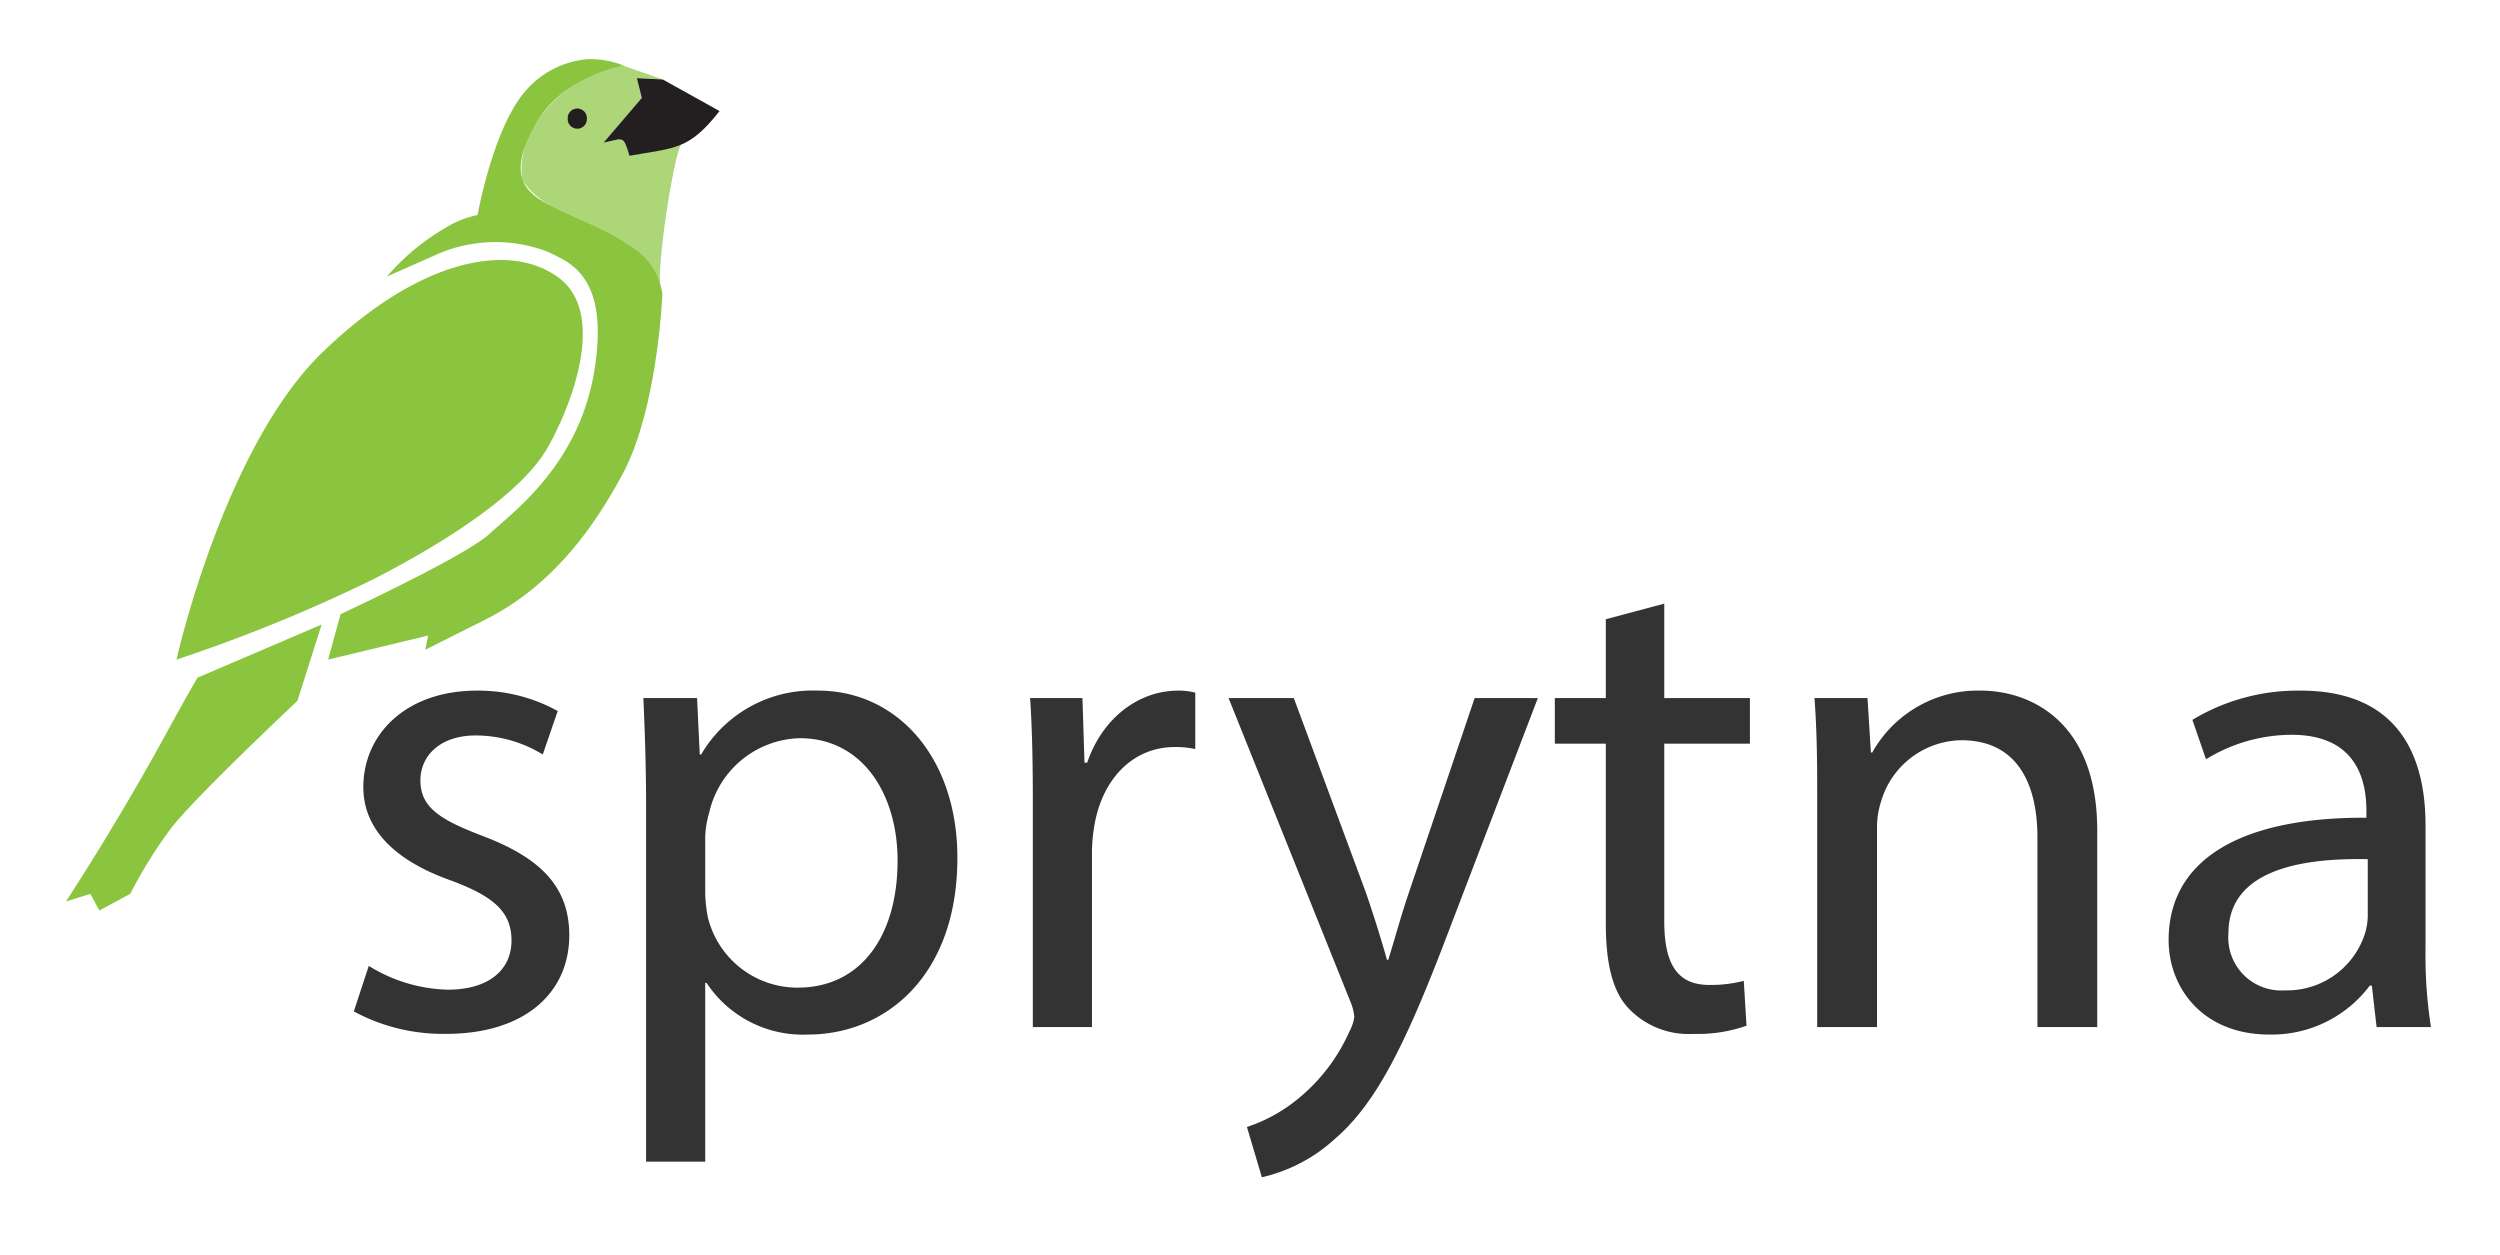 <svg id="Layer_3" data-name="Layer 3" xmlns="http://www.w3.org/2000/svg" viewBox="0 0 190.819 95.789"><path d="M28.147,73.724a11.962,11.962,0,0,0,6.018,1.816c3.32,0,4.877-1.66,4.877-3.735,0-2.179-1.297-3.372-4.669-4.617-4.513-1.608-6.641-4.099-6.641-7.107,0-4.047,3.269-7.367,8.664-7.367A12.534,12.534,0,0,1,42.569,54.27l-1.142,3.32a9.773,9.773,0,0,0-5.136-1.453c-2.697,0-4.202,1.556-4.202,3.424,0,2.075,1.505,3.009,4.773,4.254,4.358,1.66,6.589,3.839,6.589,7.574,0,4.41-3.424,7.523-9.39,7.523a14.317,14.317,0,0,1-7.056-1.712Z" style="fill:#333"/><path d="M49.314,61.481c0-3.217-.104-5.811-.208-8.197h4.099l.207,4.306h.104a9.871,9.871,0,0,1,8.923-4.877c6.07,0,10.636,5.136,10.636,12.763,0,9.027-5.5,13.489-11.414,13.489a8.804,8.804,0,0,1-7.73-3.943h-.104v13.644H49.314Zm4.514,6.692a10.307,10.307,0,0,0,.207,1.868,7.044,7.044,0,0,0,6.848,5.343c4.825,0,7.627-3.942,7.627-9.701,0-5.032-2.646-9.338-7.471-9.338A7.286,7.286,0,0,0,54.138,62a7.42,7.42,0,0,0-.311,1.868Z" style="fill:#333"/><path d="M78.833,61.118c0-2.957-.052-5.5-.207-7.834h3.995l.155,4.929h.207c1.142-3.372,3.891-5.5,6.952-5.5a4.949,4.949,0,0,1,1.297.156v4.306a6.844,6.844,0,0,0-1.556-.156c-3.217,0-5.5,2.438-6.122,5.862a12.882,12.882,0,0,0-.207,2.127V78.394H78.833Z" style="fill:#333"/><path d="M98.754,53.284l5.5,14.838c.571,1.66,1.193,3.631,1.608,5.136h.104c.467-1.504.986-3.424,1.608-5.24l4.981-14.734H117.38l-6.848,17.898c-3.268,8.612-5.5,13.023-8.612,15.72a12.364,12.364,0,0,1-5.604,2.957L95.175,86.02A12.088,12.088,0,0,0,99.17,83.79a13.848,13.848,0,0,0,3.839-5.085,3.276,3.276,0,0,0,.363-1.089,3.975,3.975,0,0,0-.311-1.193L93.774,53.284Z" style="fill:#333"/><path d="M127.029,46.072V53.284h6.537V56.76h-6.537V70.301c0,3.113.882,4.877,3.424,4.877a10.148,10.148,0,0,0,2.646-.311l.207,3.424a11.17,11.17,0,0,1-4.046.623,6.327,6.327,0,0,1-4.929-1.92c-1.297-1.349-1.764-3.58-1.764-6.537V56.76h-3.891V53.284h3.891V47.266Z" style="fill:#333"/><path d="M138.702,60.08c0-2.594-.052-4.721-.207-6.796h4.047l.259,4.15h.104a9.233,9.233,0,0,1,8.301-4.721c3.476,0,8.871,2.075,8.871,10.688V78.394h-4.565V63.919c0-4.046-1.504-7.418-5.811-7.418a6.486,6.486,0,0,0-6.122,4.669,6.564,6.564,0,0,0-.311,2.127V78.394h-4.566Z" style="fill:#333"/><path d="M181.4,78.394l-.363-3.165h-.156a9.353,9.353,0,0,1-7.678,3.735c-5.085,0-7.678-3.58-7.678-7.211,0-6.07,5.396-9.39,15.097-9.338v-.518c0-2.075-.571-5.811-5.707-5.811a12.515,12.515,0,0,0-6.537,1.867L167.34,54.944a15.585,15.585,0,0,1,8.248-2.231c7.678,0,9.546,5.24,9.546,10.272v9.39a35.393,35.393,0,0,0,.415,6.019Zm-.674-12.815c-4.981-.103-10.635.778-10.635,5.655a4.04,4.04,0,0,0,4.306,4.358,6.248,6.248,0,0,0,6.07-4.203,4.76,4.76,0,0,0,.259-1.453Z" style="fill:#333"/><path d="M13.47,50.345S17.087,34.179,24.6,26.904s14.403-8.437,18.056-5.698,1.001,9.673-.838,12.928c-1.772,3.139-6.72,6.677-13.267,10.051A120.161,120.161,0,0,1,13.47,50.345Z" style="fill:#8bc53f"/><path d="M5.032,68.811s3.807-5.799,7.431-12.419c2.119-3.87,2.612-4.668,2.612-4.668L24.55,47.667l-1.847,5.828s-7.952,7.462-9.72,9.818a36.584,36.584,0,0,0-3.043,4.909L7.584,69.499l-.687-1.276Z" style="fill:#8bc53f"/><path d="M29.531,21.108a17.359,17.359,0,0,1,4.42-3.687,7.264,7.264,0,0,1,2.5-1.005s1.109-6.228,3.42-9.179a7,7,0,0,1,5.005-2.72,6.846,6.846,0,0,1,2.724.487s-4.668.767-6.759,4.537c-2.215,3.994-.707,5.192,1.293,6.22s4.207,1.746,6.266,3.214a4.954,4.954,0,0,1,2.158,3.491s-.358,8.703-3.01,13.667S41.611,44.999,37.033,47.298l-4.579,2.299.226-1.088-7.637,1.836.952-3.468s9.519-4.42,11.355-6.119,6.867-5.303,8.023-12.511S43.469,20.02,41.77,19.204a11.118,11.118,0,0,0-8.703.34Z" style="fill:#8bc53f"/><path d="M47.534,4.999c-3.12.264-8.323,4.066-7.675,8.724,2.296,3.719,9.761,3.623,10.542,8.338-.289-1.741,1-10.108,1.598-11.074l-3.957.904c-.482-1.639-.465-1.298-1.978-1.005l2.921-3.416-.377-1.507,1.978.1Z" style="fill:#8bc53f;opacity:0.7"/><path d="M44.793,9.054a.731.731,0,1,1-1.46,0A.731.731,0,1,1,44.793,9.054Z" style="fill:#231f20"/><path d="M50.587,6.065l-1.978-.1.377,1.507-2.921,3.416c1.535-.3,1.491-.627,1.978,1.005,3.468-.63,4.52-.405,6.878-3.416Z" style="fill:#231f20"/></svg>